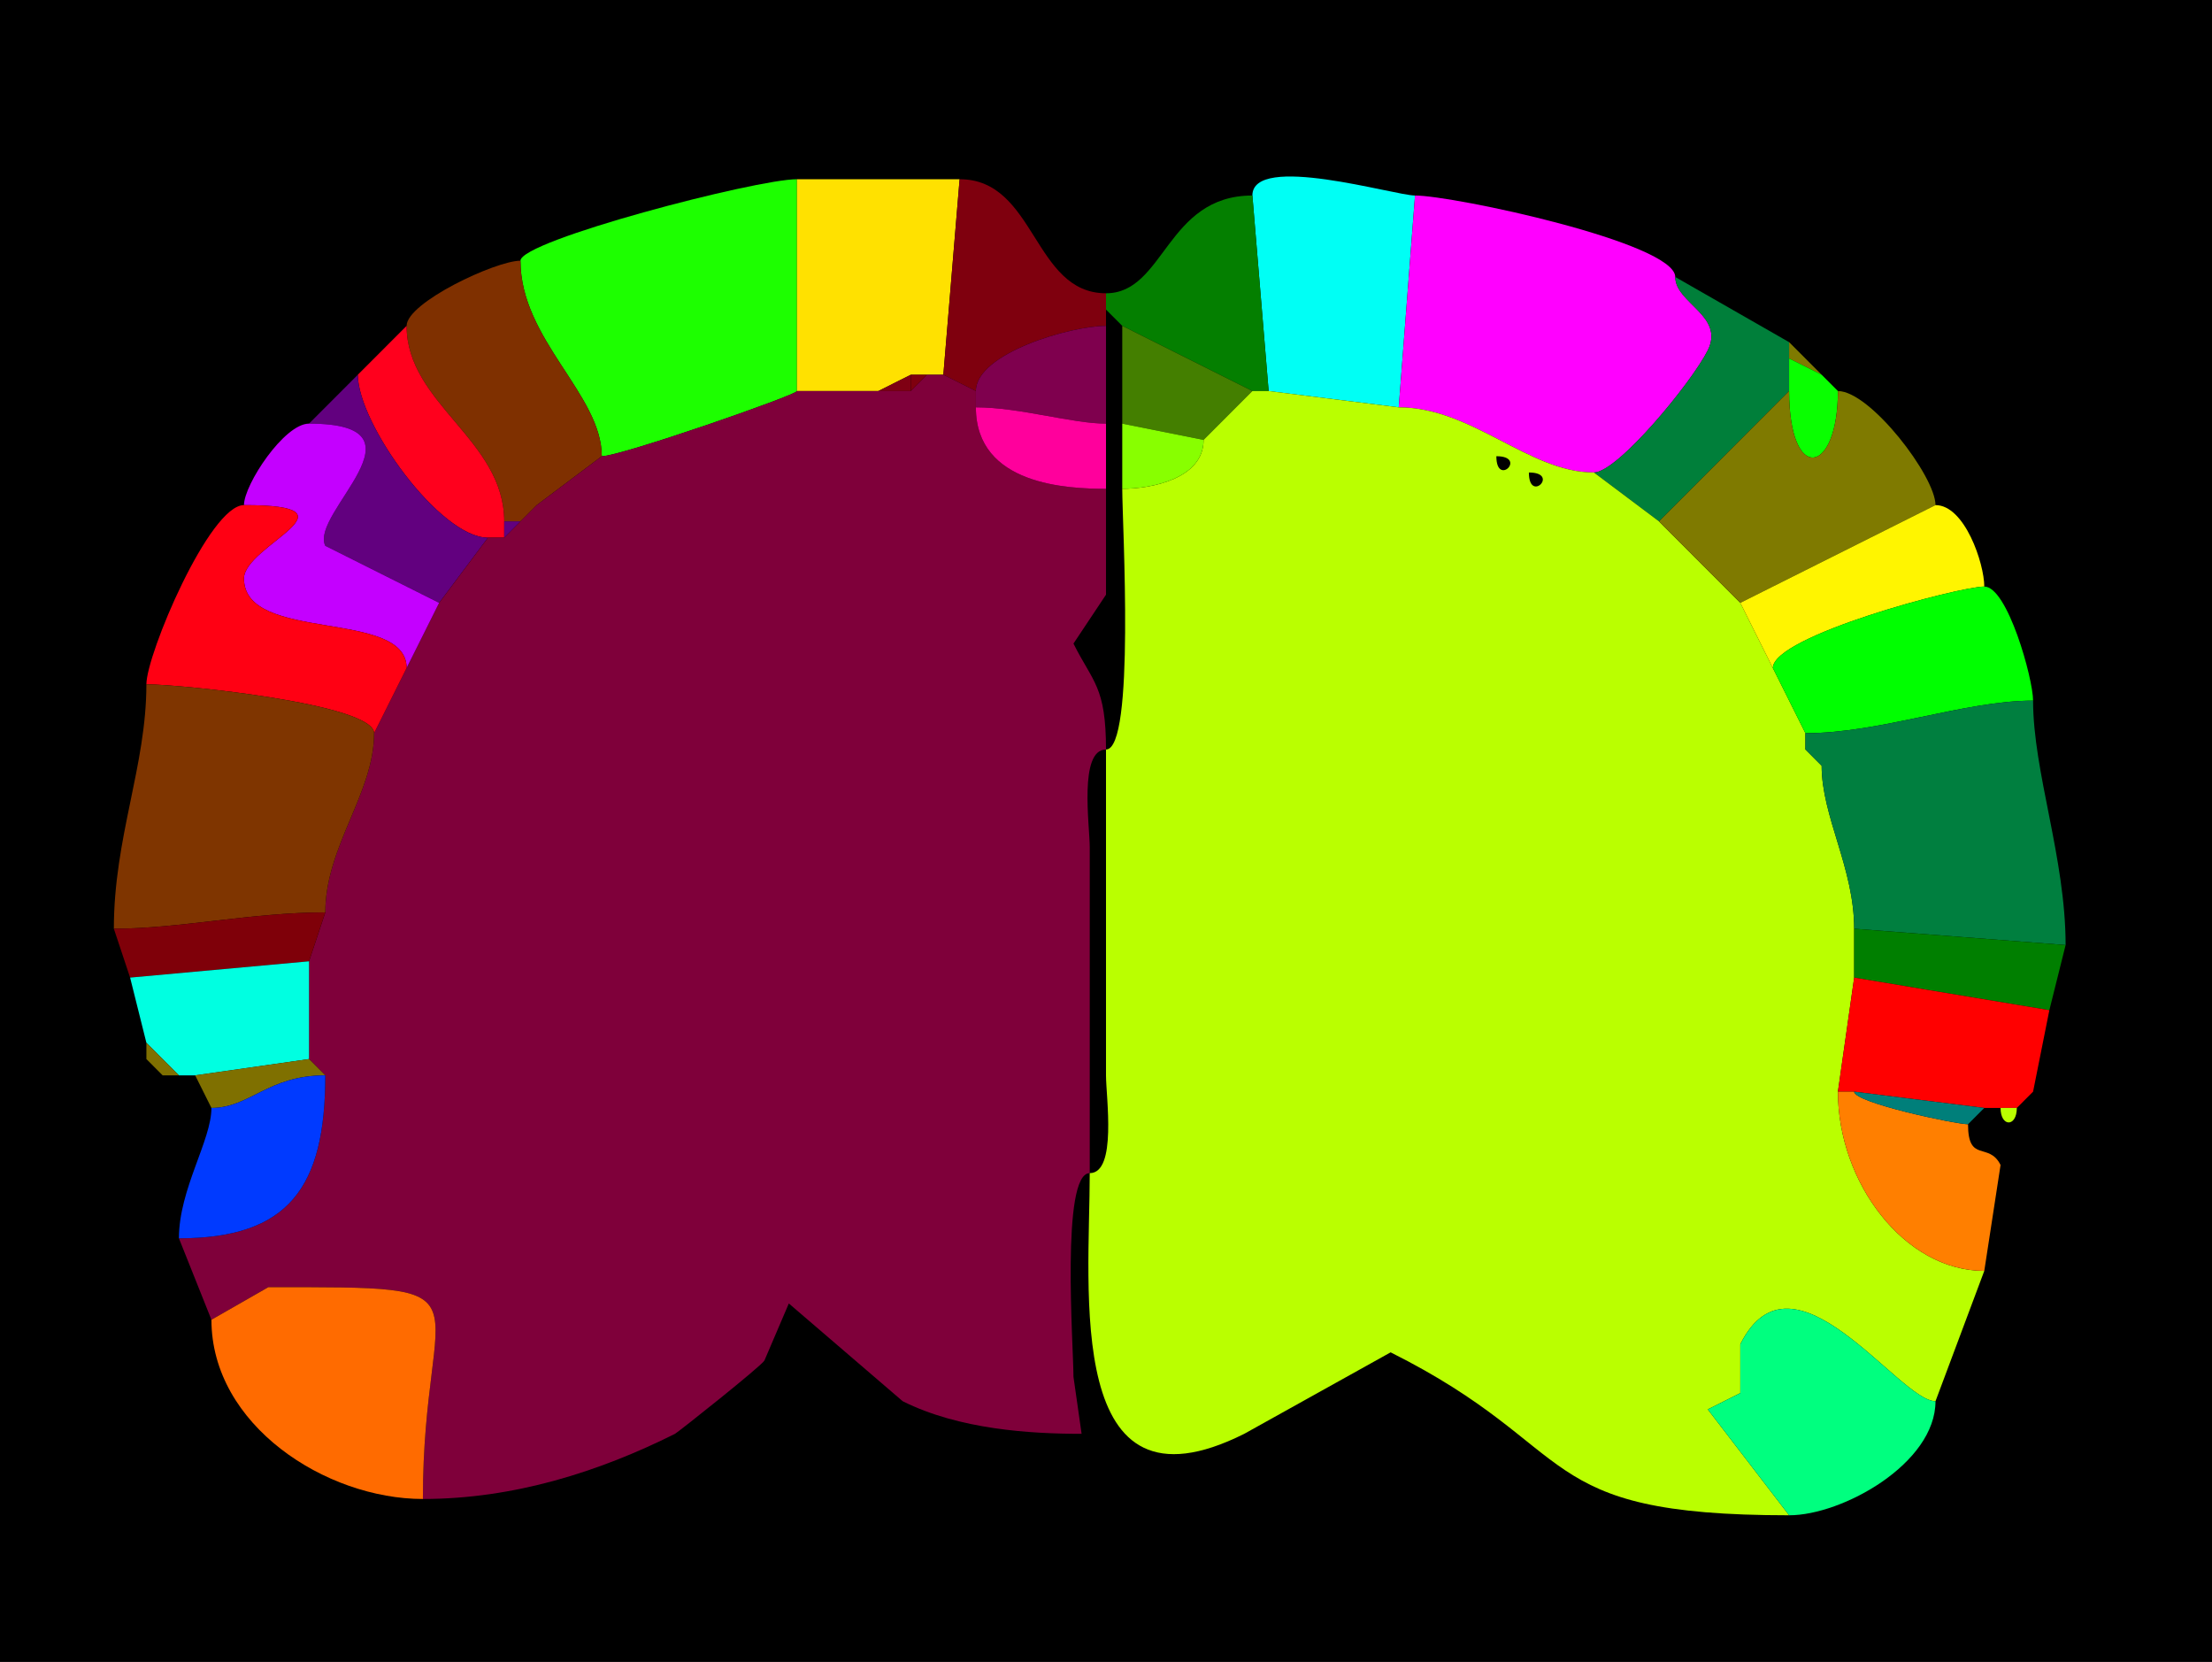 <?xml version="1.0" encoding="UTF-8"?>
<svg xmlns="http://www.w3.org/2000/svg" xmlns:xlink="http://www.w3.org/1999/xlink" width="430px" height="323px" viewBox="0 0 430 323" version="1.1">
<g id="surface1">
<rect x="0" y="0" width="430" height="323" style="fill:rgb(0%,0%,0%);fill-opacity:1;stroke:none;"/>
<path style=" stroke:none;fill-rule:nonzero;fill:rgb(11.373%,100%,0%);fill-opacity:1;" d="M 154.926 76 C 154.926 76.746 120.664 88.668 116.984 88.668 C 116.984 76.676 101.176 66.004 101.176 50.668 C 101.176 46.762 146.941 34.832 154.926 34.832 C 154.926 34.832 154.926 76 154.926 76 Z M 154.926 76 "/>
<path style=" stroke:none;fill-rule:nonzero;fill:rgb(100%,88.235%,0%);fill-opacity:1;" d="M 154.926 76 L 170.734 76 C 170.734 76 177.059 72.832 177.059 72.832 C 177.059 72.832 180.219 72.832 180.219 72.832 C 180.219 72.832 183.383 72.832 183.383 72.832 C 183.383 72.832 186.543 34.832 186.543 34.832 C 186.543 34.832 154.926 34.832 154.926 34.832 C 154.926 34.832 154.926 76 154.926 76 Z M 154.926 76 "/>
<path style=" stroke:none;fill-rule:nonzero;fill:rgb(49.804%,0%,5.49%);fill-opacity:1;" d="M 183.383 72.832 L 189.707 76 C 189.707 68.672 208.113 63.332 215 63.332 C 215 63.332 215 60.168 215 60.168 C 215 60.168 215 57 215 57 C 200.812 57 201.379 34.832 186.543 34.832 C 186.543 34.832 183.383 72.832 183.383 72.832 Z M 183.383 72.832 "/>
<path style=" stroke:none;fill-rule:nonzero;fill:rgb(0%,100%,96.078%);fill-opacity:1;" d="M 246.617 76 L 271.91 79.168 C 271.91 79.168 275.074 38 275.074 38 C 271.125 38 243.457 29.68 243.457 38 C 243.457 38 246.617 76 246.617 76 Z M 246.617 76 "/>
<path style=" stroke:none;fill-rule:nonzero;fill:rgb(1.569%,49.804%,0%);fill-opacity:1;" d="M 243.457 76 L 246.617 76 C 246.617 76 243.457 38 243.457 38 C 226.664 38 226.418 57 215 57 C 215 57 215 60.168 215 60.168 C 215 60.168 218.16 63.332 218.16 63.332 C 218.16 63.332 243.457 76 243.457 76 Z M 243.457 76 "/>
<path style=" stroke:none;fill-rule:nonzero;fill:rgb(100%,0%,100%);fill-opacity:1;" d="M 271.91 79.168 C 286.184 79.168 297.207 91.832 309.852 91.832 C 314.438 91.832 328.875 74.316 331.984 68.082 C 335.332 61.383 325.66 58.906 325.66 53.832 C 325.66 47.188 282.512 38 275.074 38 C 275.074 38 271.91 79.168 271.91 79.168 Z M 271.91 79.168 "/>
<path style=" stroke:none;fill-rule:nonzero;fill:rgb(49.804%,18.824%,0%);fill-opacity:1;" d="M 98.016 101.332 L 101.176 101.332 C 101.176 101.332 104.34 98.168 104.34 98.168 C 104.34 98.168 116.984 88.668 116.984 88.668 C 116.984 76.676 101.176 66.004 101.176 50.668 C 96.363 50.668 79.043 58.809 79.043 63.332 C 79.043 78.5 98.016 85.445 98.016 101.332 Z M 98.016 101.332 "/>
<path style=" stroke:none;fill-rule:nonzero;fill:rgb(0%,49.804%,22.745%);fill-opacity:1;" d="M 309.852 91.832 L 322.5 101.332 C 322.5 101.332 347.793 76 347.793 76 C 347.793 76 347.793 69.668 347.793 69.668 C 347.793 69.668 347.793 66.5 347.793 66.5 C 347.793 66.5 325.66 53.832 325.66 53.832 C 325.66 58.906 335.332 61.383 331.984 68.082 C 328.875 74.316 314.438 91.832 309.852 91.832 Z M 309.852 91.832 "/>
<path style=" stroke:none;fill-rule:nonzero;fill:rgb(100%,0%,11.373%);fill-opacity:1;" d="M 94.852 104.5 L 98.016 104.5 C 98.016 104.5 98.016 101.332 98.016 101.332 C 98.016 85.445 79.043 78.5 79.043 63.332 C 79.043 63.332 69.559 72.832 69.559 72.832 C 69.559 82.367 85.566 104.5 94.852 104.5 Z M 94.852 104.5 "/>
<path style=" stroke:none;fill-rule:nonzero;fill:rgb(49.804%,0%,30.588%);fill-opacity:1;" d="M 189.707 79.168 C 198.266 79.168 208.371 82.332 215 82.332 C 215 82.332 215 63.332 215 63.332 C 208.113 63.332 189.707 68.672 189.707 76 C 189.707 76 189.707 79.168 189.707 79.168 Z M 189.707 79.168 "/>
<path style=" stroke:none;fill-rule:nonzero;fill:rgb(26.667%,49.804%,0%);fill-opacity:1;" d="M 218.16 82.332 L 233.969 85.5 C 233.969 85.5 243.457 76 243.457 76 C 243.457 76 218.16 63.332 218.16 63.332 C 218.16 63.332 218.16 82.332 218.16 82.332 Z M 218.16 82.332 "/>
<path style=" stroke:none;fill-rule:nonzero;fill:rgb(49.804%,47.843%,0%);fill-opacity:1;" d="M 347.793 69.668 L 354.117 72.832 C 354.117 72.832 347.793 66.5 347.793 66.5 C 347.793 66.5 347.793 69.668 347.793 69.668 Z M 347.793 69.668 "/>
<path style=" stroke:none;fill-rule:nonzero;fill:rgb(3.529%,100%,0%);fill-opacity:1;" d="M 347.793 76 C 347.793 94.086 357.281 92.383 357.281 76 C 357.281 76 354.117 72.832 354.117 72.832 C 354.117 72.832 347.793 69.668 347.793 69.668 C 347.793 69.668 347.793 76 347.793 76 Z M 347.793 76 "/>
<path style=" stroke:none;fill-rule:nonzero;fill:rgb(38.431%,0%,49.804%);fill-opacity:1;" d="M 94.852 104.5 L 85.367 117.168 C 85.367 117.168 63.234 106.082 63.234 106.082 C 60.094 99.789 84.566 82.332 60.074 82.332 C 60.074 82.332 69.559 72.832 69.559 72.832 C 69.559 82.367 85.566 104.5 94.852 104.5 Z M 94.852 104.5 "/>
<path style=" stroke:none;fill-rule:nonzero;fill:rgb(49.804%,0%,7.451%);fill-opacity:1;" d="M 170.734 76 L 177.059 76 C 177.059 76 177.059 72.832 177.059 72.832 C 177.059 72.832 170.734 76 170.734 76 Z M 170.734 76 "/>
<path style=" stroke:none;fill-rule:nonzero;fill:rgb(49.804%,0%,5.49%);fill-opacity:1;" d="M 180.219 72.832 L 177.059 76 C 177.059 76 177.059 72.832 177.059 72.832 C 177.059 72.832 180.219 72.832 180.219 72.832 Z M 180.219 72.832 "/>
<path style=" stroke:none;fill-rule:nonzero;fill:rgb(49.804%,0%,22.745%);fill-opacity:1;" d="M 41.102 256.5 L 52.168 250.168 C 97.434 250.168 82.207 249.496 82.207 291.332 C 99.898 291.332 116.535 286.016 131.215 278.668 C 131.793 278.375 148.094 265.434 148.602 264.418 C 148.602 264.418 153.344 253.332 153.344 253.332 C 153.344 253.332 175.477 272.332 175.477 272.332 C 186.473 277.84 200.316 278.668 210.258 278.668 C 210.258 278.668 208.676 267.582 208.676 267.582 C 208.676 261.672 206.195 228 211.84 228 C 211.84 228 211.84 164.668 211.84 164.668 C 211.84 160.484 209.676 145.668 215 145.668 C 215 133.422 212.438 132.617 208.676 125.082 C 208.676 125.082 215 115.582 215 115.582 C 215 115.582 215 95 215 95 C 207.656 95 189.707 94.336 189.707 79.168 C 189.707 79.168 189.707 76 189.707 76 C 189.707 76 183.383 72.832 183.383 72.832 C 183.383 72.832 180.219 72.832 180.219 72.832 C 180.219 72.832 177.059 76 177.059 76 C 177.059 76 170.734 76 170.734 76 C 170.734 76 154.926 76 154.926 76 C 154.926 76.746 120.664 88.668 116.984 88.668 C 116.984 88.668 104.34 98.168 104.34 98.168 C 104.34 98.168 101.176 101.332 101.176 101.332 C 101.176 101.332 98.016 104.5 98.016 104.5 C 98.016 104.5 94.852 104.5 94.852 104.5 C 94.852 104.5 85.367 117.168 85.367 117.168 C 85.367 117.168 79.043 129.832 79.043 129.832 C 79.043 129.832 72.719 142.5 72.719 142.5 C 72.719 154.207 63.234 164.477 63.234 177.332 C 63.234 177.332 60.074 186.832 60.074 186.832 C 60.074 186.832 60.074 205.832 60.074 205.832 C 60.074 205.832 63.234 209 63.234 209 C 63.234 230.734 56.176 240.668 34.781 240.668 C 34.781 240.668 41.102 256.5 41.102 256.5 Z M 41.102 256.5 "/>
<path style=" stroke:none;fill-rule:evenodd;fill:rgb(72.941%,100%,0%);fill-opacity:1;" d="M 297.207 91.832 C 297.207 97.945 303.309 91.832 297.207 91.832 M 290.883 88.668 C 290.883 94.777 296.984 88.668 290.883 88.668 M 376.25 272.332 C 369.207 272.332 348.523 240.789 338.309 261.25 L 338.309 270.75 L 331.984 273.918 L 347.793 294.5 C 297.254 294.5 308 281.695 270.332 262.832 C 270.332 262.832 241.875 278.668 241.875 278.668 C 206.684 296.289 211.84 250.637 211.84 228 C 217.164 228 215 213.184 215 209 C 215 209 215 145.668 215 145.668 C 220.695 145.668 218.16 101.832 218.16 95 C 223.742 95 233.969 93.078 233.969 85.5 C 233.969 85.5 243.457 76 243.457 76 C 243.457 76 246.617 76 246.617 76 C 246.617 76 271.91 79.168 271.91 79.168 C 286.184 79.168 297.207 91.832 309.852 91.832 C 309.852 91.832 322.5 101.332 322.5 101.332 C 322.5 101.332 338.309 117.168 338.309 117.168 C 338.309 117.168 344.633 129.832 344.633 129.832 C 344.633 129.832 350.957 142.5 350.957 142.5 C 350.957 142.5 350.957 145.668 350.957 145.668 C 350.957 145.668 354.117 148.832 354.117 148.832 C 354.117 158.711 360.441 168.715 360.441 180.5 C 360.441 180.5 360.441 190 360.441 190 C 360.441 190 357.281 212.168 357.281 212.168 C 357.281 229.801 370.188 247 385.734 247 C 385.734 247 376.25 272.332 376.25 272.332 Z M 376.25 272.332 "/>
<path style=" stroke:none;fill-rule:nonzero;fill:rgb(49.804%,47.843%,0%);fill-opacity:1;" d="M 322.5 101.332 L 338.309 117.168 C 338.309 117.168 376.25 98.168 376.25 98.168 C 376.25 92.582 363.566 76 357.281 76 C 357.281 92.383 347.793 94.086 347.793 76 C 347.793 76 322.5 101.332 322.5 101.332 Z M 322.5 101.332 "/>
<path style=" stroke:none;fill-rule:nonzero;fill:rgb(100%,0%,61.176%);fill-opacity:1;" d="M 215 82.332 L 215 95 C 207.656 95 189.707 94.336 189.707 79.168 C 198.266 79.168 208.371 82.332 215 82.332 Z M 215 82.332 "/>
<path style=" stroke:none;fill-rule:nonzero;fill:rgb(76.863%,0%,100%);fill-opacity:1;" d="M 85.367 117.168 L 79.043 129.832 C 79.043 118.238 47.426 125.047 47.426 112.418 C 47.426 106 71.016 98.168 47.426 98.168 C 47.426 94.219 55.227 82.332 60.074 82.332 C 84.566 82.332 60.094 99.789 63.234 106.082 C 63.234 106.082 85.367 117.168 85.367 117.168 Z M 85.367 117.168 "/>
<path style=" stroke:none;fill-rule:nonzero;fill:rgb(53.333%,100%,0%);fill-opacity:1;" d="M 233.969 85.5 C 233.969 93.078 223.742 95 218.16 95 C 218.16 95 218.16 82.332 218.16 82.332 C 218.16 82.332 233.969 85.5 233.969 85.5 Z M 233.969 85.5 "/>
<path style=" stroke:none;fill-rule:nonzero;fill:rgb(100%,0%,7.451%);fill-opacity:1;" d="M 28.457 133 C 35.242 133 72.719 136.84 72.719 142.5 C 72.719 142.5 79.043 129.832 79.043 129.832 C 79.043 118.238 47.426 125.047 47.426 112.418 C 47.426 106 71.016 98.168 47.426 98.168 C 40.719 98.168 28.457 127.18 28.457 133 Z M 28.457 133 "/>
<path style=" stroke:none;fill-rule:nonzero;fill:rgb(38.431%,0%,49.804%);fill-opacity:1;" d="M 104.34 98.168 L 101.176 101.332 C 101.176 101.332 104.34 98.168 104.34 98.168 Z M 104.34 98.168 "/>
<path style=" stroke:none;fill-rule:nonzero;fill:rgb(100%,96.078%,0%);fill-opacity:1;" d="M 338.309 117.168 L 344.633 129.832 C 344.633 123.574 380.945 114 385.734 114 C 385.734 109.539 381.949 98.168 376.25 98.168 C 376.25 98.168 338.309 117.168 338.309 117.168 Z M 338.309 117.168 "/>
<path style=" stroke:none;fill-rule:nonzero;fill:rgb(38.431%,0%,49.804%);fill-opacity:1;" d="M 101.176 101.332 L 98.016 104.5 C 98.016 104.5 98.016 101.332 98.016 101.332 C 98.016 101.332 101.176 101.332 101.176 101.332 Z M 101.176 101.332 "/>
<path style=" stroke:none;fill-rule:nonzero;fill:rgb(0%,100%,0%);fill-opacity:1;" d="M 395.219 136.168 C 381.848 136.168 365.508 142.5 350.957 142.5 C 350.957 142.5 344.633 129.832 344.633 129.832 C 344.633 123.574 380.945 114 385.734 114 C 390.254 114 395.219 131.906 395.219 136.168 Z M 395.219 136.168 "/>
<path style=" stroke:none;fill-rule:nonzero;fill:rgb(49.804%,20.784%,0%);fill-opacity:1;" d="M 63.234 177.332 C 48.789 177.332 35.02 180.5 22.133 180.5 C 22.133 162.77 28.457 148.895 28.457 133 C 35.242 133 72.719 136.84 72.719 142.5 C 72.719 154.207 63.234 164.477 63.234 177.332 Z M 63.234 177.332 "/>
<path style=" stroke:none;fill-rule:nonzero;fill:rgb(0%,49.804%,24.706%);fill-opacity:1;" d="M 360.441 180.5 L 401.543 183.668 C 401.543 166.738 395.219 150.059 395.219 136.168 C 381.848 136.168 365.508 142.5 350.957 142.5 C 350.957 142.5 350.957 145.668 350.957 145.668 C 350.957 145.668 354.117 148.832 354.117 148.832 C 354.117 158.711 360.441 168.715 360.441 180.5 Z M 360.441 180.5 "/>
<path style=" stroke:none;fill-rule:nonzero;fill:rgb(0%,100%,0%);fill-opacity:1;" d="M 350.957 145.668 L 354.117 148.832 C 354.117 148.832 350.957 145.668 350.957 145.668 Z M 350.957 145.668 "/>
<path style=" stroke:none;fill-rule:nonzero;fill:rgb(49.804%,0%,3.529%);fill-opacity:1;" d="M 60.074 186.832 L 25.293 190 C 25.293 190 22.133 180.5 22.133 180.5 C 35.02 180.5 48.789 177.332 63.234 177.332 C 63.234 177.332 60.074 186.832 60.074 186.832 Z M 60.074 186.832 "/>
<path style=" stroke:none;fill-rule:nonzero;fill:rgb(0%,49.804%,0%);fill-opacity:1;" d="M 360.441 190 L 398.383 196.332 C 398.383 196.332 401.543 183.668 401.543 183.668 C 401.543 183.668 360.441 180.5 360.441 180.5 C 360.441 180.5 360.441 190 360.441 190 Z M 360.441 190 "/>
<path style=" stroke:none;fill-rule:nonzero;fill:rgb(0%,100%,88.235%);fill-opacity:1;" d="M 34.781 209 L 37.941 209 C 37.941 209 60.074 205.832 60.074 205.832 C 60.074 205.832 60.074 186.832 60.074 186.832 C 60.074 186.832 25.293 190 25.293 190 C 25.293 190 28.457 202.668 28.457 202.668 C 28.457 202.668 34.781 209 34.781 209 Z M 34.781 209 "/>
<path style=" stroke:none;fill-rule:nonzero;fill:rgb(100%,0%,0%);fill-opacity:1;" d="M 388.898 215.332 L 392.059 215.332 C 392.059 215.332 395.219 212.168 395.219 212.168 C 395.219 212.168 398.383 196.332 398.383 196.332 C 398.383 196.332 360.441 190 360.441 190 C 360.441 190 357.281 212.168 357.281 212.168 C 357.281 212.168 360.441 212.168 360.441 212.168 C 360.441 212.168 385.734 215.332 385.734 215.332 C 385.734 215.332 388.898 215.332 388.898 215.332 Z M 388.898 215.332 "/>
<path style=" stroke:none;fill-rule:nonzero;fill:rgb(49.804%,43.922%,0%);fill-opacity:1;" d="M 31.617 209 L 34.781 209 C 34.781 209 28.457 202.668 28.457 202.668 C 28.457 202.668 28.457 205.832 28.457 205.832 C 28.457 205.832 31.617 209 31.617 209 Z M 31.617 209 "/>
<path style=" stroke:none;fill-rule:nonzero;fill:rgb(0%,100%,88.235%);fill-opacity:1;" d="M 28.457 205.832 L 31.617 209 C 31.617 209 28.457 205.832 28.457 205.832 Z M 28.457 205.832 "/>
<path style=" stroke:none;fill-rule:nonzero;fill:rgb(49.804%,43.922%,0%);fill-opacity:1;" d="M 63.234 209 C 52.027 209 48.594 215.332 41.102 215.332 C 41.102 215.332 37.941 209 37.941 209 C 37.941 209 60.074 205.832 60.074 205.832 C 60.074 205.832 63.234 209 63.234 209 Z M 63.234 209 "/>
<path style=" stroke:none;fill-rule:nonzero;fill:rgb(0%,22.745%,100%);fill-opacity:1;" d="M 41.102 215.332 C 41.102 221.652 34.781 231.121 34.781 240.668 C 56.176 240.668 63.234 230.734 63.234 209 C 52.027 209 48.594 215.332 41.102 215.332 Z M 41.102 215.332 "/>
<path style=" stroke:none;fill-rule:nonzero;fill:rgb(100%,49.804%,0%);fill-opacity:1;" d="M 382.574 218.5 C 382.574 226.129 386.609 221.84 388.898 226.418 L 385.734 247 C 370.188 247 357.281 229.801 357.281 212.168 C 357.281 212.168 360.441 212.168 360.441 212.168 C 360.441 214.324 380.172 218.5 382.574 218.5 Z M 382.574 218.5 "/>
<path style=" stroke:none;fill-rule:nonzero;fill:rgb(0%,49.804%,47.843%);fill-opacity:1;" d="M 385.734 215.332 L 382.574 218.5 C 380.172 218.5 360.441 214.324 360.441 212.168 C 360.441 212.168 385.734 215.332 385.734 215.332 Z M 385.734 215.332 "/>
<path style=" stroke:none;fill-rule:nonzero;fill:rgb(72.941%,100%,0%);fill-opacity:1;" d="M 395.219 212.168 L 392.059 215.332 C 392.059 215.332 395.219 212.168 395.219 212.168 Z M 395.219 212.168 "/>
<path style=" stroke:none;fill-rule:nonzero;fill:rgb(72.941%,100%,0%);fill-opacity:1;" d="M 388.898 215.332 L 392.059 215.332 C 392.059 219.09 388.898 219.09 388.898 215.332 Z M 388.898 215.332 "/>
<path style=" stroke:none;fill-rule:nonzero;fill:rgb(100%,41.961%,0%);fill-opacity:1;" d="M 41.102 256.5 L 52.168 250.168 C 97.434 250.168 82.207 249.496 82.207 291.332 C 63.34 291.332 41.102 276.984 41.102 256.5 Z M 41.102 256.5 "/>
<path style=" stroke:none;fill-rule:nonzero;fill:rgb(0%,100%,49.804%);fill-opacity:1;" d="M 376.25 272.332 C 369.207 272.332 348.523 240.789 338.309 261.25 L 338.309 270.75 L 331.984 273.918 L 347.793 294.5 C 358.191 294.5 376.25 284.414 376.25 272.332 Z M 376.25 272.332 "/>
</g>
</svg>
